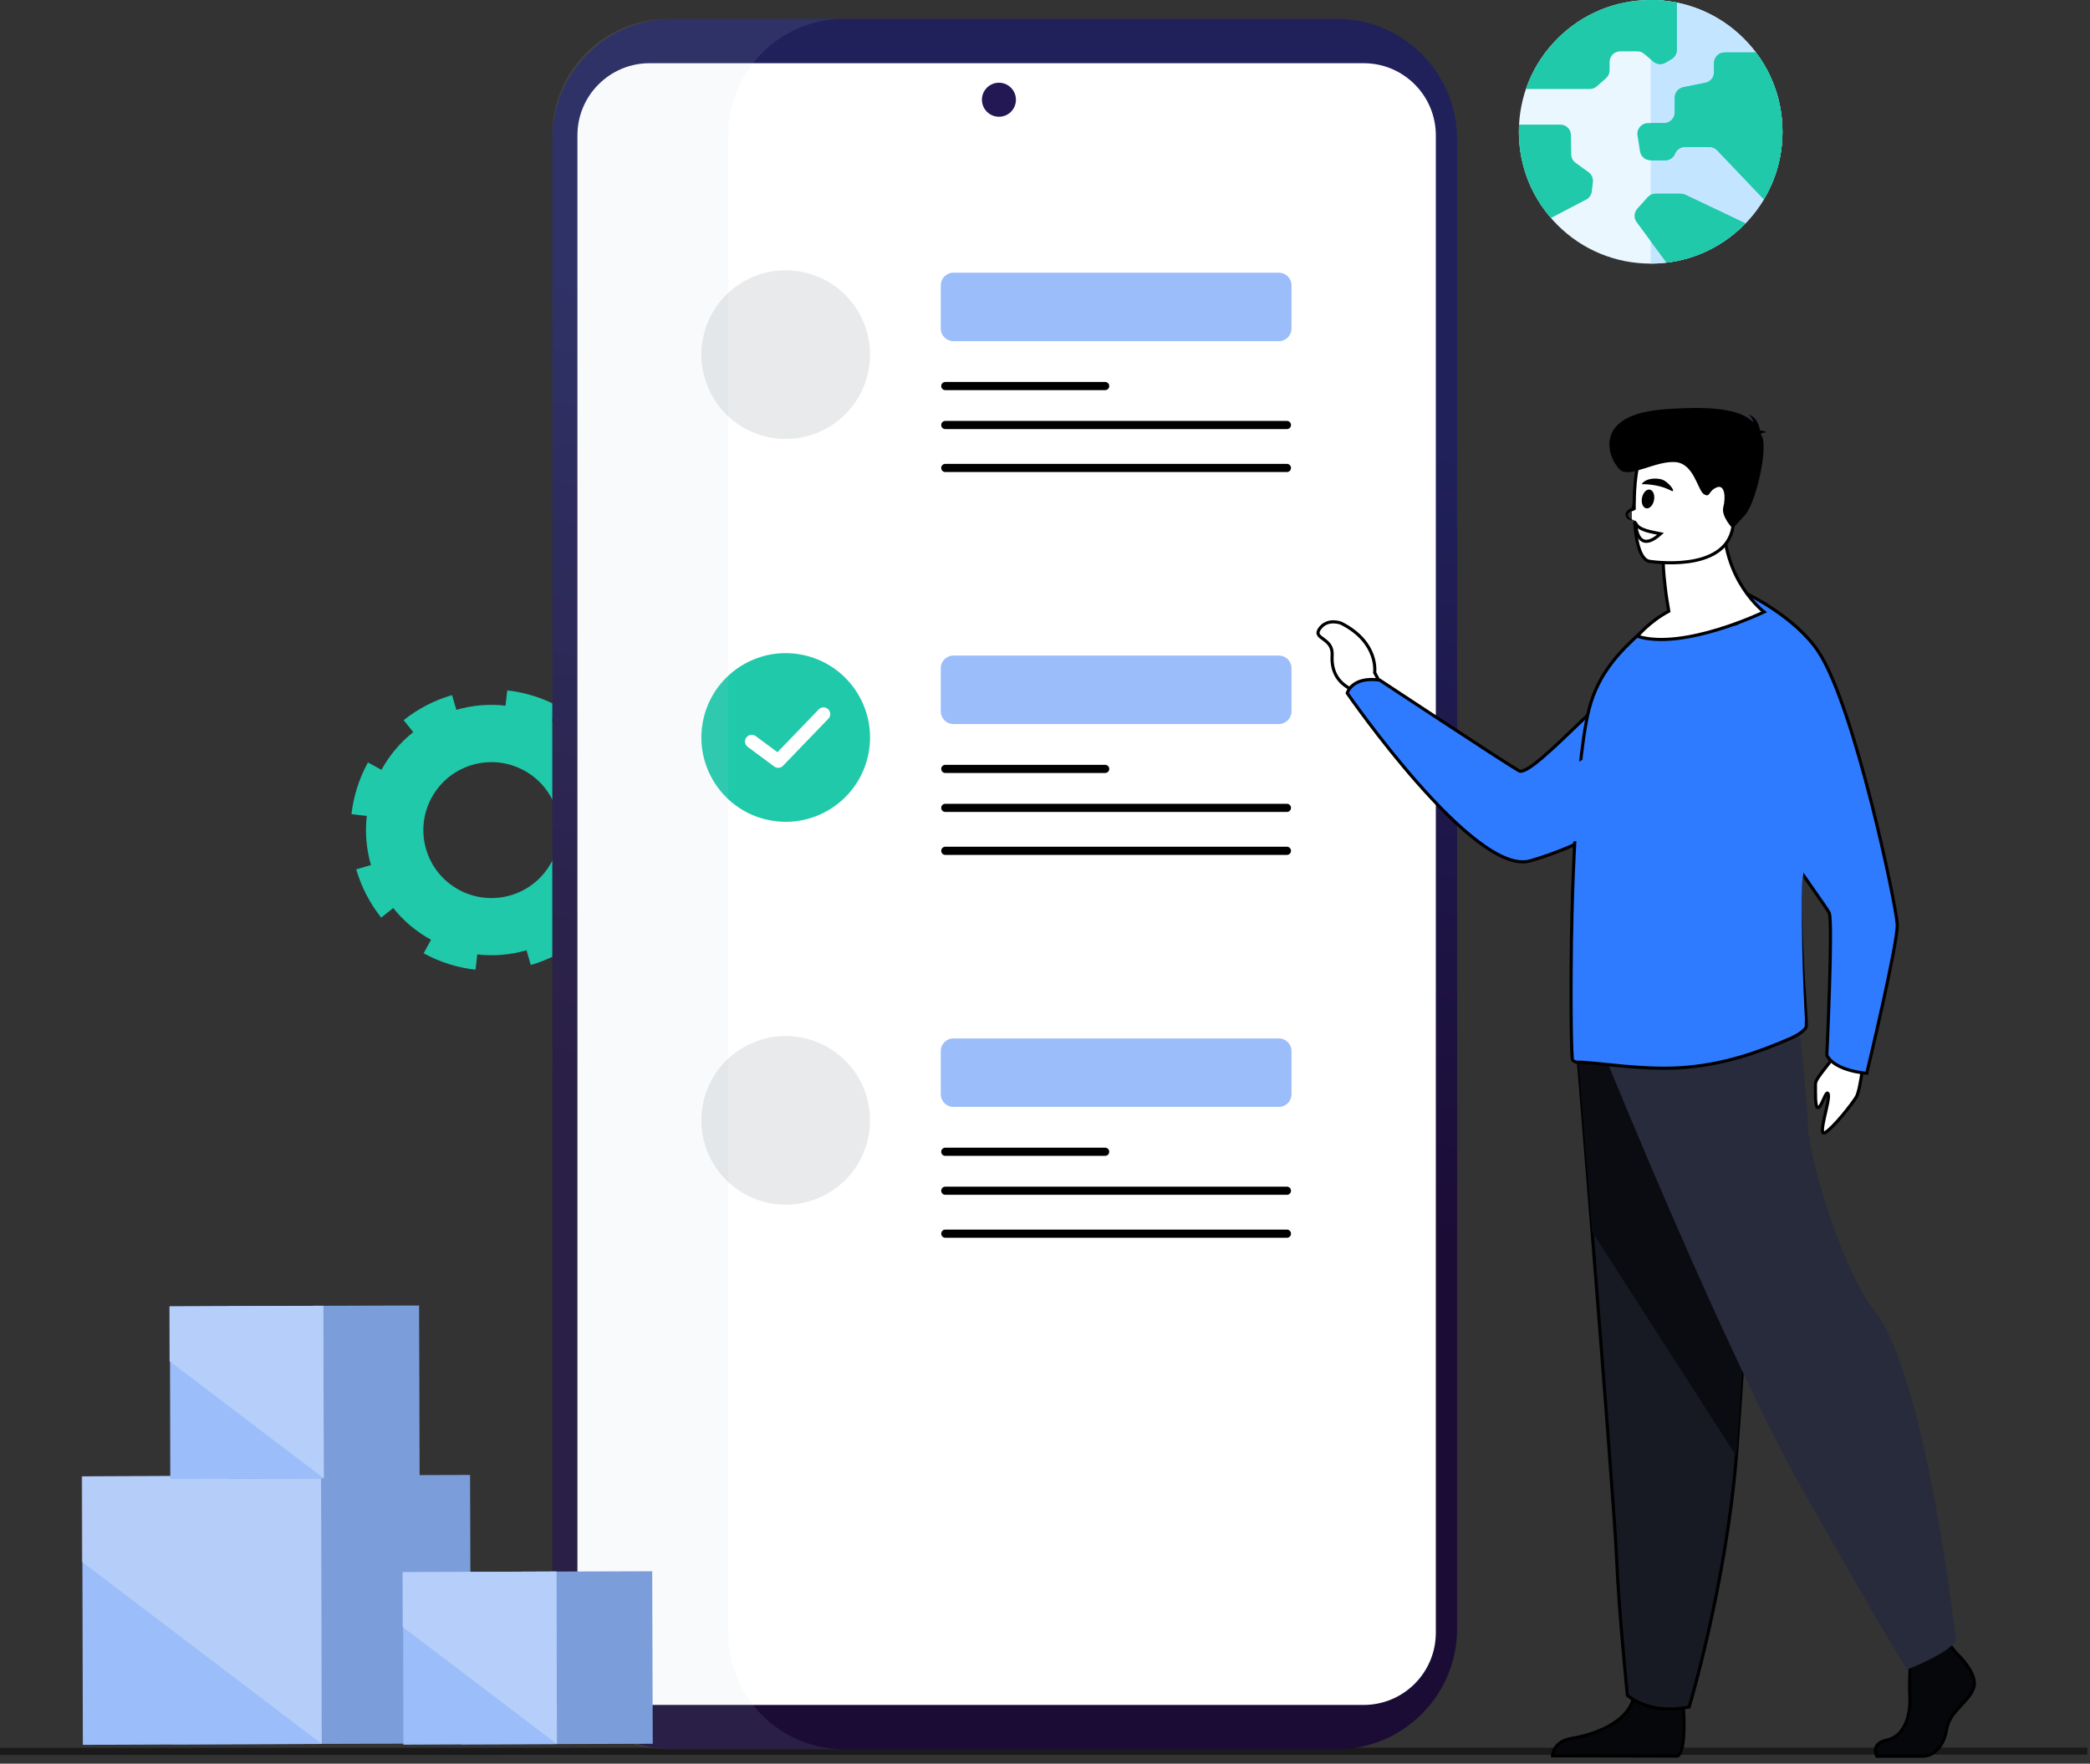 <svg width="333" height="281" viewBox="0 0 333 281" fill="none" xmlns="http://www.w3.org/2000/svg">
<rect x="0" y="0" width="333" height="281" fill="#333333" stroke="none"/>
<path d="M0 279.044L332.582 279" stroke="#1A1A1A" stroke-width="1.133" stroke-miterlimit="10"/>
<path d="M58.628 121.474C57.179 124.11 56.318 126.909 56 129.721L58.438 129.997C58.136 132.647 58.379 135.312 59.105 137.828L56.755 138.509C57.565 141.281 58.903 143.901 60.737 146.198L61.166 145.861L62.656 144.675C64.257 146.684 66.282 148.42 68.679 149.734L67.498 151.882C70.139 153.33 72.945 154.189 75.768 154.497L76.045 152.065C78.698 152.375 81.367 152.133 83.889 151.406L84.572 153.75C87.35 152.943 89.98 151.599 92.282 149.768L92.273 149.764L91.838 149.207L90.758 147.854C92.772 146.257 94.507 144.243 95.824 141.851L97.976 143.03C99.428 140.394 100.294 137.586 100.603 134.769L98.165 134.493C98.475 131.846 98.228 129.192 97.5 126.676L99.85 125.995C99.04 123.223 97.693 120.598 95.858 118.302L93.938 119.822C92.337 117.813 90.318 116.082 87.921 114.767L89.103 112.62C86.461 111.172 83.646 110.308 80.823 110L80.546 112.432C77.895 112.122 75.233 112.369 72.711 113.095L72.029 110.751C69.242 111.554 66.62 112.903 64.318 114.733L64.329 114.752L65.334 116.012L65.842 116.65C63.828 118.247 62.089 120.268 60.776 122.653L58.628 121.474ZM68.797 127.044C71.682 121.806 78.274 119.892 83.524 122.768C88.783 125.651 90.701 132.228 87.817 137.466C84.928 142.713 78.335 144.627 73.076 141.745C67.826 138.869 65.908 132.292 68.797 127.044Z" fill="#1FC9AA"/>
<path d="M212.96 278.71H107.21C96.6 278.71 88 270.11 88 259.5V22.2C88 11.6 96.6 3 107.21 3H212.96C223.57 3 232.16 11.6 232.16 22.2V259.5C232.16 270.11 223.56 278.71 212.96 278.71Z" fill="url(#paint0_linear_2911_13911)"/>
<path d="M217.27 271.64H103.5C97.15 271.64 92 266.49 92 260.14V21.57C92 15.22 97.15 10.07 103.5 10.07H217.27C223.62 10.07 228.77 15.22 228.77 21.57V260.14C228.77 266.49 223.62 271.64 217.27 271.64Z" fill="white"/>
<g clip-path="url(#clip0_2911_13911)">
<path d="M209.9 86H144.475C142.381 86 140.688 84.306 140.688 82.217V41.79C140.688 39.694 142.381 38 144.475 38H209.907C211.994 38 213.695 39.694 213.695 41.79V82.217C213.688 84.306 211.987 86 209.9 86Z" fill="white"/>
<path d="M203.762 54.358H151.906C150.789 54.358 149.892 53.452 149.892 52.342V45.463C149.892 44.346 150.797 43.448 151.906 43.448H203.762C204.879 43.448 205.777 44.353 205.777 45.463V52.342C205.777 53.452 204.872 54.358 203.762 54.358Z" fill="#9BBDF9"/>
<path d="M150.613 61.507H176.085" stroke="black" stroke-width="1.3" stroke-miterlimit="10" stroke-linecap="round" stroke-linejoin="round"/>
<path d="M150.613 67.714H205.046" stroke="black" stroke-width="1.3" stroke-miterlimit="10" stroke-linecap="round" stroke-linejoin="round"/>
<path d="M150.613 74.557H205.046" stroke="black" stroke-width="1.3" stroke-miterlimit="10" stroke-linecap="round" stroke-linejoin="round"/>
</g>
<g clip-path="url(#clip1_2911_13911)">
<path d="M209.9 147H144.475C142.381 147 140.688 145.306 140.688 143.217V102.79C140.688 100.694 142.381 99 144.475 99H209.907C211.994 99 213.695 100.694 213.695 102.79V143.217C213.688 145.306 211.987 147 209.9 147Z" fill="white"/>
<path d="M203.762 115.358H151.906C150.789 115.358 149.892 114.452 149.892 113.342V106.463C149.892 105.346 150.797 104.448 151.906 104.448H203.762C204.879 104.448 205.777 105.353 205.777 106.463V113.342C205.777 114.452 204.872 115.358 203.762 115.358Z" fill="#9BBDF9"/>
<path d="M150.613 122.507H176.085" stroke="black" stroke-width="1.3" stroke-miterlimit="10" stroke-linecap="round" stroke-linejoin="round"/>
<path d="M150.613 128.714H205.046" stroke="black" stroke-width="1.3" stroke-miterlimit="10" stroke-linecap="round" stroke-linejoin="round"/>
<path d="M150.613 135.557H205.046" stroke="black" stroke-width="1.3" stroke-miterlimit="10" stroke-linecap="round" stroke-linejoin="round"/>
</g>
<g clip-path="url(#clip2_2911_13911)">
<path d="M209.9 208H144.475C142.381 208 140.688 206.306 140.688 204.217V163.79C140.688 161.694 142.381 160 144.475 160H209.907C211.994 160 213.695 161.694 213.695 163.79V204.217C213.688 206.306 211.987 208 209.9 208Z" fill="white"/>
<path d="M203.762 176.358H151.906C150.789 176.358 149.892 175.452 149.892 174.342V167.463C149.892 166.346 150.797 165.448 151.906 165.448H203.762C204.879 165.448 205.777 166.353 205.777 167.463V174.342C205.777 175.452 204.872 176.358 203.762 176.358Z" fill="#9BBDF9"/>
<path d="M150.613 183.507H176.085" stroke="black" stroke-width="1.3" stroke-miterlimit="10" stroke-linecap="round" stroke-linejoin="round"/>
<path d="M150.613 189.714H205.046" stroke="black" stroke-width="1.3" stroke-miterlimit="10" stroke-linecap="round" stroke-linejoin="round"/>
<path d="M150.613 196.557H205.046" stroke="black" stroke-width="1.3" stroke-miterlimit="10" stroke-linecap="round" stroke-linejoin="round"/>
</g>
<path d="M138.255 59.619C139.977 52.402 135.522 45.155 128.305 43.433C121.087 41.711 113.84 46.165 112.118 53.383C110.396 60.6 114.851 67.847 122.068 69.569C129.285 71.291 136.532 66.837 138.255 59.619Z" fill="#E9EAEB"/>
<path d="M138.255 120.619C139.977 113.402 135.522 106.155 128.305 104.433C121.087 102.711 113.84 107.165 112.118 114.383C110.396 121.6 114.851 128.847 122.068 130.569C129.285 132.291 136.532 127.836 138.255 120.619Z" fill="#1FC9AA"/>
<path d="M119.774 118.14L123.992 121.265L131.216 113.769" stroke="white" stroke-width="2.136" stroke-miterlimit="10" stroke-linecap="round" stroke-linejoin="round"/>
<path d="M138.255 181.619C139.977 174.402 135.522 167.155 128.305 165.433C121.087 163.711 113.84 168.165 112.118 175.383C110.396 182.6 114.851 189.847 122.068 191.569C129.285 193.291 136.532 188.836 138.255 181.619Z" fill="#E9EAEB"/>
<path d="M119.774 179.14L123.992 182.265L131.216 174.769" stroke="#E9EAEB" stroke-width="2.136" stroke-miterlimit="10" stroke-linecap="round" stroke-linejoin="round"/>
<path d="M161.87 15.89C161.87 14.39 160.65 13.18 159.16 13.18C157.66 13.18 156.45 14.4 156.45 15.89C156.45 17.39 157.67 18.6 159.16 18.6C160.66 18.61 161.87 17.39 161.87 15.89Z" fill="#231854"/>
<path opacity="0.1" d="M116.03 260.22V21.48C116.03 11.27 124.31 3 134.51 3H106.48C96.27 3 88 11.27 88 21.48V260.22C88 270.43 96.27 278.7 106.48 278.7H134.51C124.31 278.71 116.03 270.43 116.03 260.22Z" fill="#BDCBD7"/>
<g clip-path="url(#clip3_2911_13911)">
<path d="M277.849 6.151C273.883 2.184 268.609 0 263 0C257.391 0 252.117 2.184 248.151 6.151C244.184 10.117 242 15.391 242 21C242 26.609 244.184 31.883 248.151 35.849C252.117 39.816 257.391 42 263 42C268.609 42 273.883 39.816 277.849 35.849C281.816 31.883 284 26.609 284 21C284 15.391 281.816 10.117 277.849 6.151Z" fill="#EBF7FF"/>
<path d="M277.849 6.151C273.883 2.184 268.609 0 263 0V42C268.609 42 273.883 39.816 277.849 35.849C281.816 31.883 284 26.609 284 21C284 15.391 281.816 10.117 277.849 6.151Z" fill="#C4E5FF"/>
<path d="M254.418 13.758L255.885 12.468C256.25 12.147 256.46 11.684 256.46 11.199V9.872C256.46 8.939 257.216 8.182 258.149 8.182H260.873C261.269 8.182 261.653 8.321 261.957 8.576L263.44 9.815C263.992 10.277 264.777 10.338 265.394 9.967L266.346 9.394C266.855 9.089 267.166 8.539 267.166 7.946V0.411C265.809 0.139 264.415 0 262.999 0C257.39 0 252.116 2.184 248.15 6.151C245.85 8.45 244.151 11.19 243.128 14.179H253.301C253.712 14.179 254.109 14.029 254.418 13.758Z" fill="#1FC9AA"/>
<path d="M263 0V9.448L263.441 9.815C263.993 10.277 264.778 10.338 265.394 9.967L266.347 9.394C266.855 9.089 267.166 8.539 267.166 7.946V0.411C265.81 0.139 264.416 0 263 0Z" fill="#1FC9AA"/>
<path d="M273.101 10.048V11.527C273.101 12.331 272.535 13.023 271.747 13.183L268.19 13.905C267.403 14.065 266.837 14.757 266.837 15.561V17.925C266.837 18.858 266.081 19.614 265.147 19.614H262.572C261.534 19.614 260.741 20.541 260.903 21.567L261.303 24.113C261.432 24.935 262.141 25.54 262.972 25.54H265.317C266.008 25.54 266.629 25.12 266.885 24.478C267.142 23.837 267.764 23.417 268.455 23.417H272.371C272.836 23.417 273.28 23.609 273.6 23.947L281.041 31.762C282.972 28.543 284.001 24.851 284.001 21C284.001 16.377 282.516 11.982 279.772 8.358H274.791C273.858 8.358 273.101 9.114 273.101 10.048Z" fill="#1FC9AA"/>
<path d="M279.771 8.358H274.79C273.856 8.358 273.1 9.114 273.1 10.048V11.526C273.1 12.33 272.534 13.023 271.746 13.182L268.19 13.905C267.403 14.065 266.837 14.757 266.837 15.561V17.925C266.837 18.858 266.08 19.614 265.147 19.614H263V25.541H265.317C266.007 25.541 266.629 25.121 266.885 24.479C267.142 23.837 267.764 23.418 268.454 23.418H272.37C272.836 23.418 273.28 23.609 273.599 23.947L281.04 31.762C282.971 28.543 284 24.851 284 21C284 16.377 282.514 11.982 279.771 8.358Z" fill="#1FC9AA"/>
<path d="M253.624 30.495L253.796 28.996C253.866 28.387 253.601 27.789 253.105 27.431L251.046 25.951C250.611 25.638 250.35 25.138 250.343 24.602L250.3 21.518C250.287 20.594 249.535 19.852 248.61 19.852H242.032C242.011 20.232 242 20.615 242 21C242 26.098 243.805 30.918 247.111 34.733L252.624 31.85C253.174 31.608 253.555 31.092 253.624 30.495Z" fill="#1FC9AA"/>
<path d="M267.794 30.871H263.757C263.275 30.871 262.817 31.076 262.495 31.436L260.862 33.267C260.335 33.857 260.289 34.735 260.751 35.377L265.542 41.847C270.189 41.289 274.488 39.209 277.849 35.848C277.934 35.763 278.018 35.675 278.102 35.589L268.506 31.028C268.283 30.925 268.04 30.871 267.794 30.871Z" fill="#1FC9AA"/>
<path d="M267.794 30.871H263.757C263.491 30.871 263.233 30.934 263 31.049V38.413L265.543 41.847C270.19 41.289 274.489 39.209 277.85 35.848C277.935 35.763 278.019 35.675 278.104 35.589L268.508 31.028C268.284 30.925 268.04 30.871 267.794 30.871Z" fill="#1FC9AA"/>
</g>
<path d="M74.896 234.999L27.36 235.148L27.49 277.925L75.026 277.777L74.896 234.999Z" fill="#7B9EDB"/>
<path d="M13.097 235.222L51.154 235.073L51.256 277.853L13.201 278L13.097 235.222Z" fill="#9BBDF9"/>
<path opacity="0.4" d="M51.154 235.073L13 235.224L13.034 248.824L51.257 277.853L51.154 235.073Z" fill="#DBE7FB"/>
<path d="M103.918 250.342L73.374 250.438L73.458 277.924L104.002 277.828L103.918 250.342Z" fill="#7B9EDB"/>
<path d="M64.21 250.485L88.663 250.39L88.73 277.876L64.277 277.971L64.21 250.485Z" fill="#9BBDF9"/>
<path d="M88.662 250.39L64.145 250.485L64.167 259.224L88.729 277.876L88.662 250.39Z" fill="#B5CEFA"/>
<path d="M66.773 208L36.228 208.096L36.312 235.582L66.856 235.486L66.773 208Z" fill="#7B9EDB"/>
<path d="M27.064 208.143L51.517 208.048L51.584 235.534L27.132 235.629L27.064 208.143Z" fill="#9BBDF9"/>
<path d="M51.516 208.048L27 208.143L27.021 216.882L51.584 235.534L51.516 208.048Z" fill="#B5CEFA"/>
<path d="M297.117 167.358C297.117 167.358 296.476 173.59 295.77 174.77C295.066 175.95 292.069 179.717 290.791 180.456C289.514 181.195 291.57 175.491 291.31 174.381C291.049 173.271 290.258 176.407 289.695 176.481C289.132 176.555 289.276 173.733 289.257 172.705C289.237 171.679 291.996 169.142 292.968 166.957C293.944 164.77 297.117 167.358 297.117 167.358Z" fill="white" stroke="black" stroke-width="0.5" stroke-miterlimit="10"/>
<path d="M220.459 109.865L219.025 107.163C219.025 107.163 219.736 102.346 213.695 99.3C213.695 99.3 211.487 98.402 210.241 100.201C209.092 101.858 212.429 101.558 212.25 104.393C212.071 107.228 213.418 108.891 215.293 109.814L216.843 111.608L220.459 109.865Z" fill="white" stroke="black" stroke-width="0.5" stroke-miterlimit="10"/>
<path d="M277.552 103.402C277.552 103.402 272.363 128.84 243.813 137.152C234.902 139.747 214.654 110.435 214.654 110.435C214.654 110.435 215.366 107.733 219.826 108.354C219.826 108.354 239.539 121.391 242.021 122.809C244.224 124.065 258.707 106.654 265.309 103.845C271.911 101.035 277.552 103.402 277.552 103.402Z" fill="#2F7BFF" stroke="black" stroke-width="0.5" stroke-miterlimit="10"/>
<path d="M311.636 263.318C311.636 263.318 315.178 266.547 314.487 268.842C313.797 271.136 310.6 272.665 310.168 275.47C309.736 278.275 308.009 279.804 306.453 279.804C304.899 279.804 299.041 279.804 299.041 279.804C299.041 279.804 297.896 277.832 300.661 277.237C303.425 276.642 304.467 273.348 304.294 270.288C304.121 267.229 304.553 263.151 304.553 263.151L310.426 261.791L311.636 263.318Z" fill="#06070A" stroke="black" stroke-width="0.5" stroke-miterlimit="10"/>
<path d="M268.184 271.669C268.184 271.669 268.819 279.017 267.265 279.783L247.365 279.743C247.365 279.743 247.365 277.447 250.561 276.938C253.756 276.429 259.371 274.559 260.322 270.396C261.273 266.23 268.184 271.669 268.184 271.669Z" fill="#06070A" stroke="black" stroke-width="0.5" stroke-miterlimit="10"/>
<path d="M251.385 167.863C251.385 167.863 252.435 180.745 253.667 196.229C255.345 217.263 257.361 243.1 257.559 247.995C257.903 256.494 259.288 270.088 259.288 270.088C259.288 270.088 262.569 273.318 269.137 271.958C269.137 271.958 274.988 252.549 276.66 232.016C276.686 231.679 276.711 231.339 276.738 231.001C278.292 210.097 280.711 166.079 280.711 166.079L251.385 167.863Z" fill="#171923" stroke="black" stroke-width="0.5" stroke-miterlimit="10"/>
<path d="M251.385 167.863C251.385 167.863 252.435 180.745 253.667 196.229L276.66 232.016C276.686 231.679 276.711 231.339 276.738 231.001C278.292 210.097 280.711 166.079 280.711 166.079L251.385 167.863Z" fill="#0B0C11"/>
<path d="M256.178 169.393C256.178 169.393 275.096 216.045 287.535 237.967C299.975 259.892 303.863 266.008 303.863 266.008C303.863 266.008 310.99 263.204 311.637 261.292C311.637 261.292 306.88 218.967 298.548 208.649C293.841 202.819 288.311 185.324 288.053 179.205C287.794 173.087 286.369 160.979 286.369 160.979L256.178 169.393Z" fill="#282B3B"/>
<path d="M281.07 97.498C281.07 97.498 268.269 103.668 260.891 101.378C260.891 101.378 262.707 99.088 265.885 97.386C265.631 95.906 265.431 94.621 265.317 93.532C265.005 91.02 265.005 89.595 265.005 89.595L269.943 85.715L274.626 82.002C274.257 92.445 281.07 97.498 281.07 97.498Z" fill="#F8C1C0"/>
<path d="M287.813 163.37C287.841 164.151 286.166 165.044 285.428 165.38C279.95 167.782 274.841 169.456 269.051 170.015C262.211 170.712 254.121 169.177 251.34 169.232C251.057 169.232 250.8 169.121 250.574 168.926C250.376 168.785 250.233 160.55 250.376 150.192C250.376 149.772 250.376 149.354 250.405 148.936V148.797C250.462 144.748 250.602 140.504 250.802 136.261C251.2 126.935 251.938 117.945 253.186 112.976C254.69 107.114 258.31 103.62 261.404 100.8L264.248 98.385C266.803 98.888 268.994 98.542 271.691 97.231C274.643 95.808 277.821 94.271 278.333 94.662C282.192 97.482 284.804 103.819 286.194 111.916C286.989 116.579 287.387 121.799 287.358 127.271C287.358 129.282 287.301 131.347 287.187 133.386C286.506 144.442 287.187 154.045 287.585 159.601C287.701 161.22 287.784 162.476 287.813 163.37Z" fill="#2F7BFF" stroke="black" stroke-width="0.5" stroke-miterlimit="10"/>
<path d="M251.292 121.521L253.578 120.249L251.292 133.982L249.578 134.249L251.292 121.521Z" fill="#2F7BFF"/>
<path d="M287.587 162.862C242.765 162.773 279.321 114.272 279.321 114.272L286.583 111.916C287.157 116.896 287.445 122.475 287.424 128.322C287.424 130.47 287.382 132.678 287.3 134.855C286.807 146.665 287.3 156.926 287.587 162.862Z" fill="#2F7BFF"/>
<path d="M274.71 85.996C274.71 85.996 271.475 91.887 265.316 93.534C265.004 91.022 265.004 89.597 265.004 89.597L269.942 85.717L274.71 85.996Z" fill="#EDAEAE"/>
<path d="M262.753 89.427C262.753 89.427 274.964 91.422 276.111 83.924C277.258 76.423 279.605 71.631 271.858 70.041C264.111 68.45 262.154 71.086 261.153 73.497C260.151 75.909 259.607 88.716 262.753 89.427Z" fill="#F8C1C0"/>
<path d="M280.549 69.142C280.659 69.015 280.916 68.912 281.484 68.882C281.484 68.882 281.03 68.599 280.421 68.583C280.301 67.793 279.881 66.394 278.519 66.054C278.519 66.054 279.251 66.444 279.346 67.284C277.77 65.665 274.39 64.487 265.031 65.226C252.698 66.199 256.763 74.086 258.359 75.027C259.957 75.968 263.976 73.389 266.949 73.625C269.924 73.86 270.49 78.155 271.498 78.744C272.508 79.333 272.111 78.291 273.477 77.674C274.842 77.056 274.972 79.318 274.578 80.788C274.184 82.257 276.06 84.197 276.06 84.197C276.06 84.197 276.06 84.197 277.956 82.156C279.852 80.116 281.638 71.477 280.777 69.634C280.703 69.473 280.627 69.307 280.549 69.142Z" fill="#1F3765"/>
<path d="M278.331 94.6C278.331 94.6 286.057 98.254 289.76 103.875C295.507 112.591 302.168 144.355 302.289 147.296C302.413 150.238 297.428 171.005 297.428 171.005C297.428 171.005 292.372 170.672 291.069 168.124C291.069 168.124 292.079 146.787 291.44 145.415C290.801 144.043 270.365 116.794 272.663 110.978C274.96 105.161 278.331 94.6 278.331 94.6Z" fill="#2F7BFF" stroke="black" stroke-width="0.5" stroke-miterlimit="10"/>
<path d="M275.078 100.249L277.578 99.249L287.578 137.749L287.078 140.749L286.578 140.249L283.578 136.249L271.078 118.249V110.749L275.078 100.249Z" fill="#2F7BFF"/>
<path d="M281.07 97.498C281.07 97.498 268.269 103.668 260.891 101.378C260.891 101.378 262.707 99.088 265.885 97.386C265.631 95.906 265.431 94.621 265.317 93.532C265.005 91.02 265.005 89.595 265.005 89.595L269.943 85.715L274.626 82.002C274.257 92.445 281.07 97.498 281.07 97.498Z" fill="white" stroke="black" stroke-width="0.5" stroke-miterlimit="10"/>
<path d="M262.753 89.427C262.753 89.427 274.964 91.422 276.111 83.924C277.258 76.423 279.605 71.631 271.858 70.041C264.111 68.45 262.154 71.086 261.153 73.497C260.151 75.909 259.607 88.716 262.753 89.427Z" fill="white" stroke="black" stroke-width="0.5" stroke-miterlimit="10"/>
<path d="M261 81L260 81.5V83H260.5H261V81Z" fill="white"/>
<path d="M260.5 78C260.465 78.271 260.395 78.698 260.304 78.948C260.221 79.201 260.367 79.251 260.275 79.5C260.085 79.995 260.121 80.523 259.923 81.012L260.053 80.885C259.775 80.99 259.528 81.123 259.295 81.342C259.185 81.455 259.079 81.598 259.028 81.783C258.978 81.971 258.998 82.163 259.074 82.329C259.238 82.659 259.524 82.795 259.78 82.886C260.044 82.97 260.311 83.008 260.578 82.999C260.327 82.906 260.082 82.811 259.861 82.676C259.642 82.552 259.444 82.375 259.381 82.185C259.33 81.985 259.385 81.819 259.565 81.668C259.728 81.516 259.964 81.399 260.18 81.319L260.275 81.283L260.31 81.192C260.507 80.683 260.453 80.142 260.583 79.61C260.65 79.345 260.462 79.273 260.5 79C260.529 78.726 260.56 78.271 260.5 78Z" fill="black"/>
<path d="M260.578 83.249C260.8 86.255 262.089 87.276 264.578 85.042C263.393 84.776 260.934 84.526 260.578 83.249Z" stroke="black" stroke-width="0.5"/>
<path d="M266.266 78.175C267.187 78.656 265.899 76.63 264.604 76.346C263.31 76.062 261.951 76.422 261.578 77.149C261.578 77.149 264.056 77.024 266.266 78.175Z" fill="black"/>
<path d="M263.553 79.581C263.432 80.408 262.895 81.045 262.357 80.998C261.82 80.955 261.481 80.246 261.603 79.419C261.724 78.592 262.262 77.955 262.799 78.002C263.336 78.05 263.675 78.754 263.553 79.581Z" fill="black"/>
<path d="M280.549 69.142C280.659 69.015 280.916 68.912 281.484 68.882C281.484 68.882 281.03 68.599 280.421 68.583C280.301 67.793 279.881 66.394 278.519 66.054C278.519 66.054 279.251 66.444 279.346 67.284C277.77 65.665 274.39 64.487 265.031 65.226C252.698 66.199 256.763 74.086 258.359 75.027C259.957 75.968 263.976 73.389 266.949 73.625C269.924 73.86 270.49 78.155 271.498 78.744C272.508 79.333 272.111 78.291 273.477 77.674C274.842 77.056 274.972 79.318 274.578 80.788C274.184 82.257 276.06 84.197 276.06 84.197C276.06 84.197 276.06 84.197 277.956 82.156C279.852 80.116 281.638 71.477 280.777 69.634C280.703 69.473 280.627 69.307 280.549 69.142Z" fill="black"/>
<defs>
<linearGradient id="paint0_linear_2911_13911" x1="183.631" y1="11.275" x2="135.557" y2="275.797" gradientUnits="userSpaceOnUse">
<stop offset="0.178" stop-color="#20215B"/>
<stop offset="0.652" stop-color="#1B0C36"/>
</linearGradient>
<clipPath id="clip0_2911_13911">
<rect width="73" height="48" fill="white" transform="translate(140.688 38)"/>
</clipPath>
<clipPath id="clip1_2911_13911">
<rect width="73" height="48" fill="white" transform="translate(140.688 99)"/>
</clipPath>
<clipPath id="clip2_2911_13911">
<rect width="73" height="48" fill="white" transform="translate(140.688 160)"/>
</clipPath>
<clipPath id="clip3_2911_13911">
<rect width="42" height="42" fill="white" transform="translate(242)"/>
</clipPath>
</defs>
</svg>
